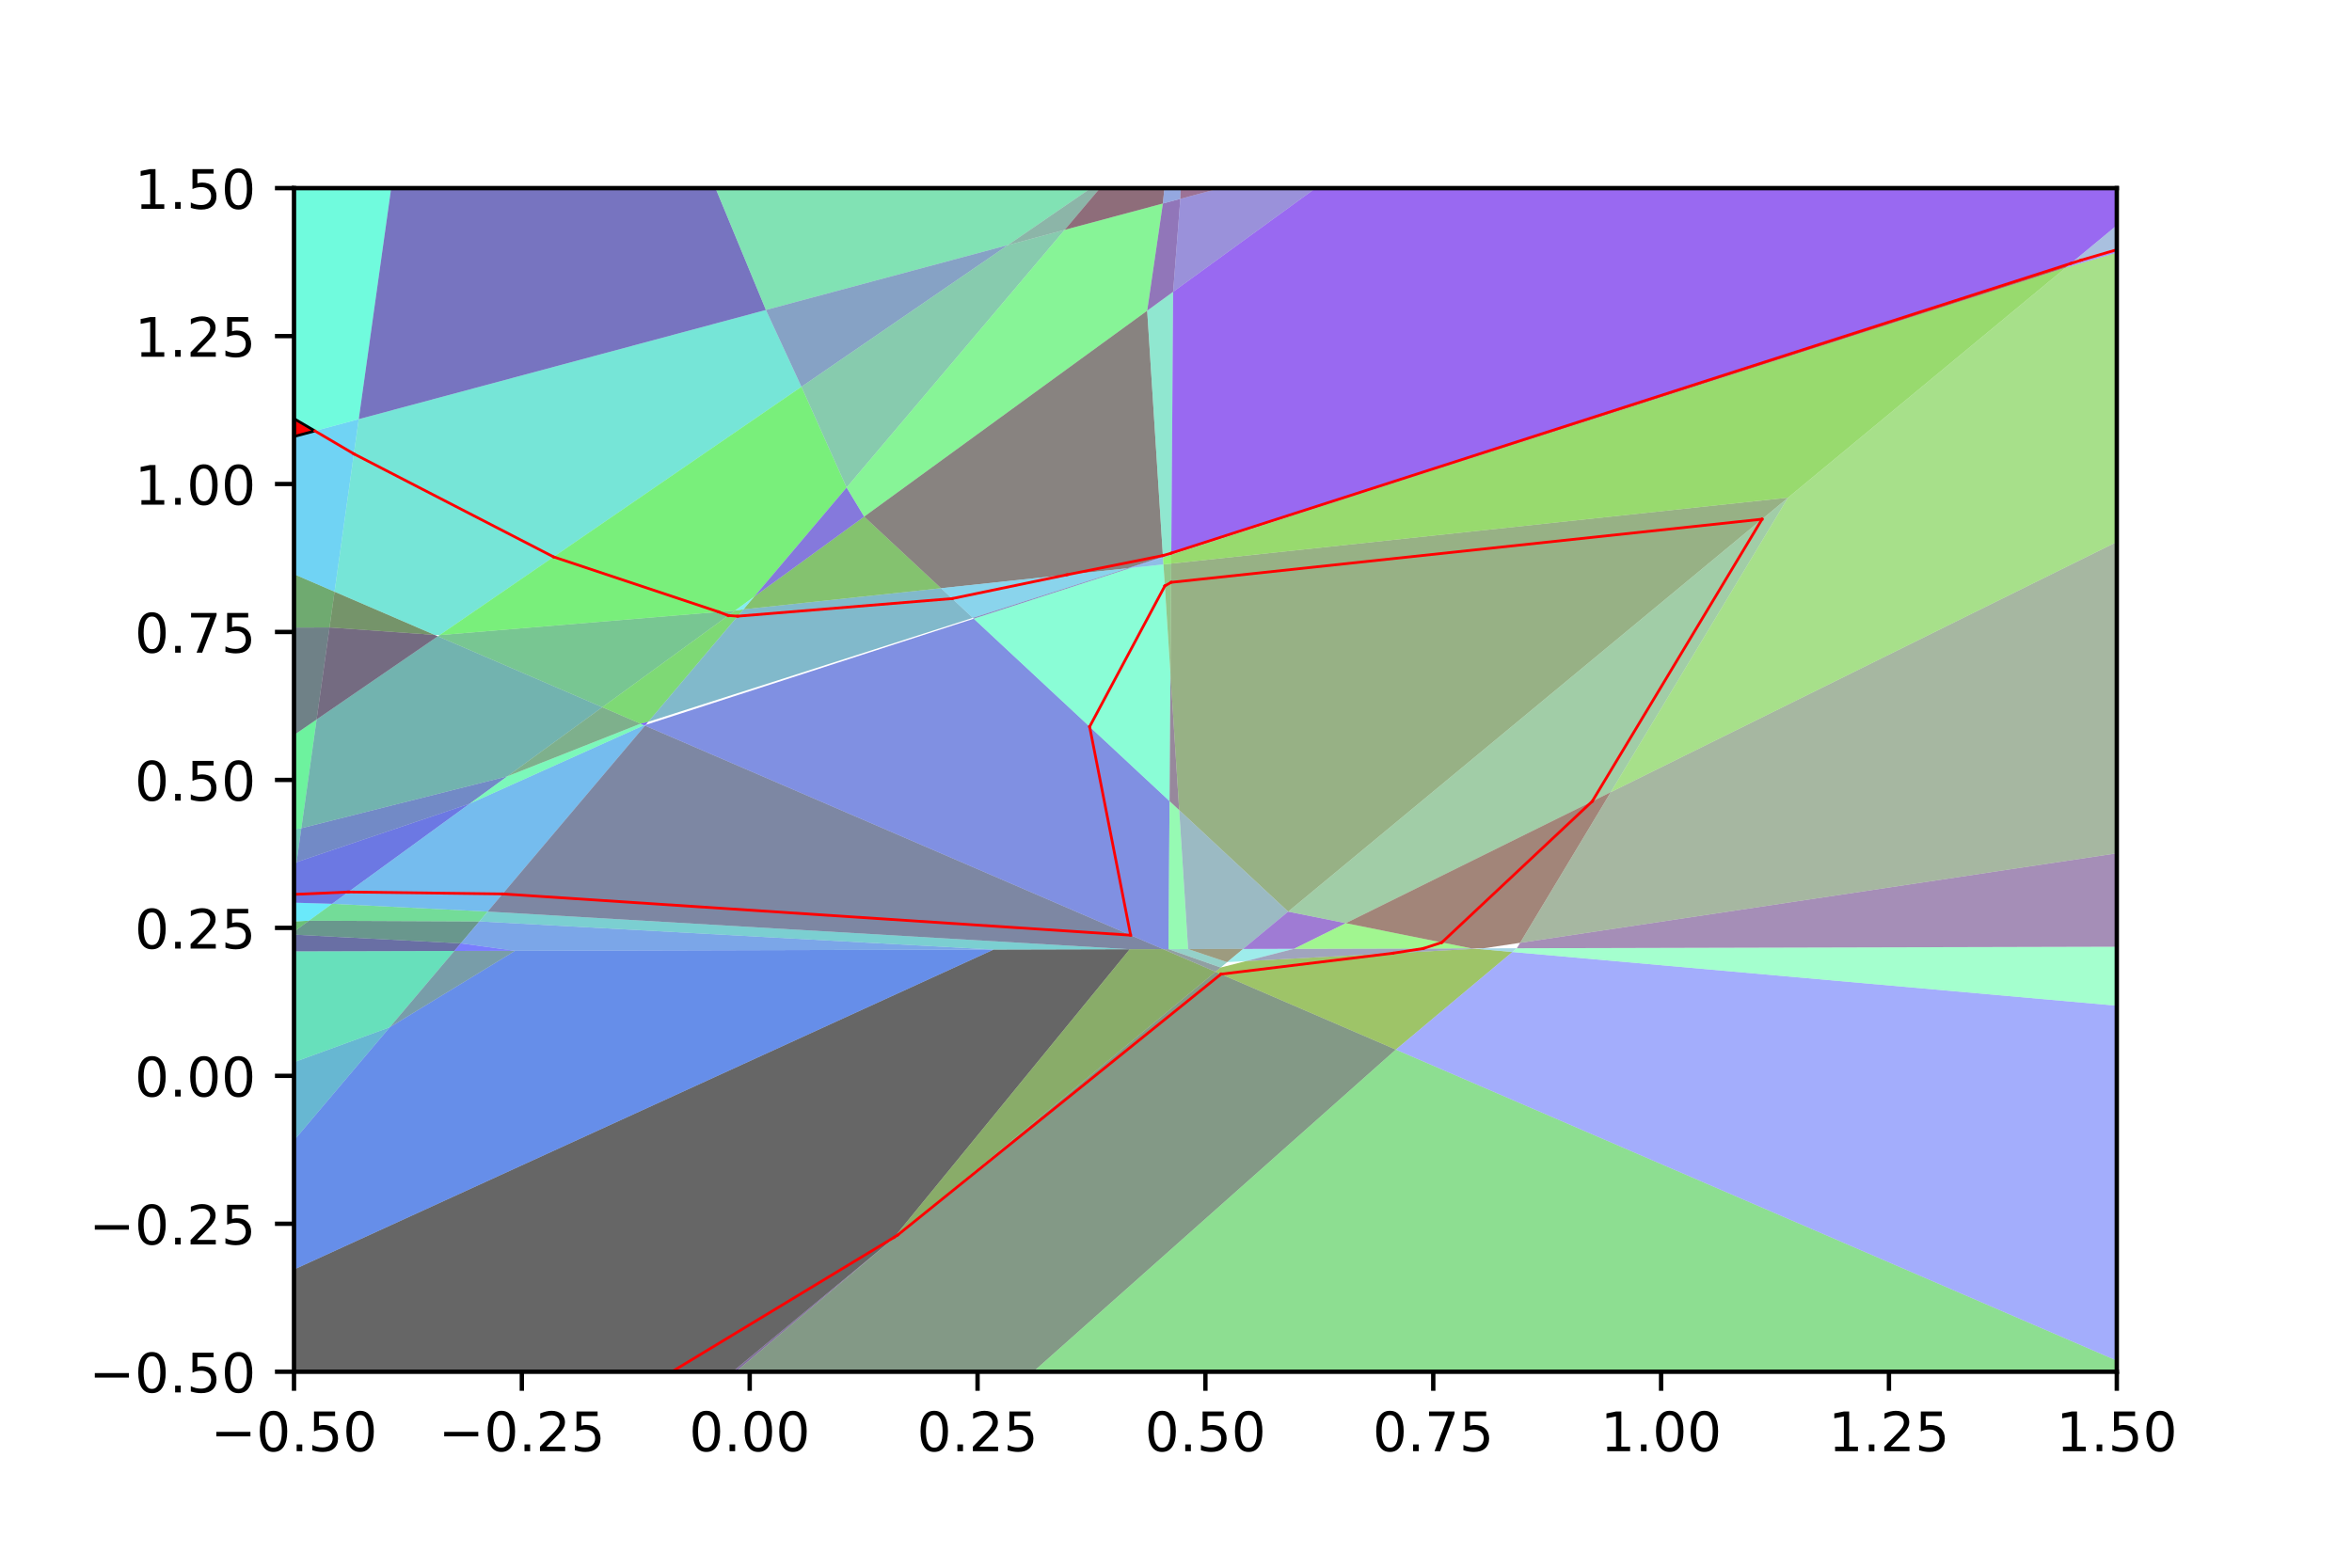 <?xml version="1.0" encoding="utf-8" standalone="no"?>
<!DOCTYPE svg PUBLIC "-//W3C//DTD SVG 1.1//EN"
  "http://www.w3.org/Graphics/SVG/1.1/DTD/svg11.dtd">
<!-- Created with matplotlib (http://matplotlib.org/) -->
<svg height="288pt" version="1.1" viewBox="0 0 432 288" width="432pt" xmlns="http://www.w3.org/2000/svg" xmlns:xlink="http://www.w3.org/1999/xlink">
 <defs>
  <style type="text/css">
*{stroke-linecap:butt;stroke-linejoin:round;}
  </style>
 </defs>
 <g id="figure_1">
  <g id="patch_1">
   <path d="M 0 288 
L 432 288 
L 432 0 
L 0 0 
z
" style="fill:#ffffff;"/>
  </g>
  <g id="axes_1">
   <g id="patch_2">
    <path d="M 54 252 
L 388.8 252 
L 388.8 34.56 
L 54 34.56 
z
" style="fill:#ffffff;"/>
   </g>
   <g id="patch_3">
    <path clip-path="url(#p9f43921b43)" d="M 29.088 339.364 
L 43.292 238.118 
L 182.501 174.448 
L 207.503 174.384 
L 163.948 227.656 
z
" style="opacity:0.6;stroke-dasharray:0,0;stroke-dashoffset:0;"/>
   </g>
   <g id="patch_4">
    <path clip-path="url(#p9f43921b43)" d="M 43.292 238.118 
L 45.977 218.978 
L 71.585 188.718 
L 94.613 174.672 
L 182.501 174.448 
z
" style="fill:#0143da;opacity:0.6;stroke-dasharray:0,0;stroke-dashoffset:0;"/>
   </g>
   <g id="patch_5">
    <path clip-path="url(#p9f43921b43)" d="M 45.977 218.978 
L 49.07 196.931 
L 71.585 188.718 
z
" style="fill:#0287b4;opacity:0.6;stroke-dasharray:0,0;stroke-dashoffset:0;"/>
   </g>
   <g id="patch_6">
    <path clip-path="url(#p9f43921b43)" d="M 49.07 196.931 
L 52.177 174.78 
L 83.447 174.7 
L 71.585 188.718 
z
" style="fill:#03cb8e;opacity:0.6;stroke-dasharray:0,0;stroke-dashoffset:0;"/>
   </g>
   <g id="patch_7">
    <path clip-path="url(#p9f43921b43)" d="M 52.177 174.78 
L 52.539 172.199 
L 53.269 171.668 
L 84.631 173.301 
L 83.447 174.7 
z
" style="fill:#050f68;opacity:0.6;stroke-dasharray:0,0;stroke-dashoffset:0;"/>
   </g>
   <g id="patch_8">
    <path clip-path="url(#p9f43921b43)" d="M 53.269 171.668 
L 56.741 169.14 
L 88.041 169.272 
L 84.631 173.301 
z
" style="fill:#065342;opacity:0.6;stroke-dasharray:0,0;stroke-dashoffset:0;"/>
   </g>
   <g id="patch_9">
    <path clip-path="url(#p9f43921b43)" d="M 53.269 171.668 
L 52.608 171.707 
L 52.939 169.348 
L 56.741 169.14 
z
" style="fill:#07971c;opacity:0.6;stroke-dasharray:0,0;stroke-dashoffset:0;"/>
   </g>
   <g id="patch_10">
    <path clip-path="url(#p9f43921b43)" d="M 52.939 169.348 
L 53.434 165.816 
L 61.004 166.037 
L 56.741 169.14 
z
" style="fill:#08daf6;opacity:0.6;stroke-dasharray:0,0;stroke-dashoffset:0;"/>
   </g>
   <g id="patch_11">
    <path clip-path="url(#p9f43921b43)" d="M 53.434 165.816 
L 54.478 158.379 
L 86.299 147.627 
L 61.004 166.037 
z
" style="fill:#0a1ed0;opacity:0.6;stroke-dasharray:0,0;stroke-dashoffset:0;"/>
   </g>
   <g id="patch_12">
    <path clip-path="url(#p9f43921b43)" d="M 10.97 165.59 
L 54.478 158.379 
L 53.434 165.816 
z
" style="fill:#0b62aa;opacity:0.6;stroke-dasharray:0,0;stroke-dashoffset:0;"/>
   </g>
   <g id="patch_13">
    <path clip-path="url(#p9f43921b43)" d="M 10.97 165.59 
L 9.487 165.582 
L 21.105 157.608 
L 55.352 152.149 
L 54.478 158.379 
z
" style="fill:#0ca684;opacity:0.6;stroke-dasharray:0,0;stroke-dashoffset:0;"/>
   </g>
   <g id="patch_14">
    <path clip-path="url(#p9f43921b43)" d="M 21.105 157.608 
L 58.153 132.177 
L 55.352 152.149 
z
" style="fill:#0dea5e;opacity:0.6;stroke-dasharray:0,0;stroke-dashoffset:0;"/>
   </g>
   <g id="patch_15">
    <path clip-path="url(#p9f43921b43)" d="M -237.035 158.265 
L -78.06 115.621 
L 60.526 115.268 
L 58.153 132.177 
L 21.105 157.608 
z
" style="fill:#0f2e38;opacity:0.6;stroke-dasharray:0,0;stroke-dashoffset:0;"/>
   </g>
   <g id="patch_16">
    <path clip-path="url(#p9f43921b43)" d="M -78.06 115.621 
L 17.858 89.891 
L 61.447 108.701 
L 60.526 115.268 
z
" style="fill:#107212;opacity:0.6;stroke-dasharray:0,0;stroke-dashoffset:0;"/>
   </g>
   <g id="patch_17">
    <path clip-path="url(#p9f43921b43)" d="M 17.858 89.891 
L 65.893 77.006 
L 61.447 108.701 
z
" style="fill:#11b5ec;opacity:0.6;stroke-dasharray:0,0;stroke-dashoffset:0;"/>
   </g>
   <g id="patch_18">
    <path clip-path="url(#p9f43921b43)" d="M 54 80.196 
L 54 34.56 
L 71.848 34.56 
L 65.893 77.006 
z
" style="fill:#12f9c6;opacity:0.6;stroke-dasharray:0,0;stroke-dashoffset:0;"/>
   </g>
   <g id="patch_19">
    <path clip-path="url(#p9f43921b43)" d="M 54.478 158.379 
L 55.352 152.149 
L 93.183 142.617 
L 86.299 147.627 
z
" style="fill:#143da0;opacity:0.6;stroke-dasharray:0,0;stroke-dashoffset:0;"/>
   </g>
   <g id="patch_20">
    <path clip-path="url(#p9f43921b43)" d="M 55.352 152.149 
L 58.153 132.177 
L 80.424 116.891 
L 110.624 129.923 
L 93.183 142.617 
z
" style="fill:#15817a;opacity:0.6;stroke-dasharray:0,0;stroke-dashoffset:0;"/>
   </g>
   <g id="patch_21">
    <path clip-path="url(#p9f43921b43)" d="M 56.741 169.14 
L 61.004 166.037 
L 89.569 167.466 
L 88.041 169.272 
z
" style="fill:#16c554;opacity:0.6;stroke-dasharray:0,0;stroke-dashoffset:0;"/>
   </g>
   <g id="patch_22">
    <path clip-path="url(#p9f43921b43)" d="M 58.153 132.177 
L 60.526 115.268 
L 79.836 116.637 
L 80.424 116.891 
z
" style="fill:#18092e;opacity:0.6;stroke-dasharray:0,0;stroke-dashoffset:0;"/>
   </g>
   <g id="patch_23">
    <path clip-path="url(#p9f43921b43)" d="M 60.526 115.268 
L 61.447 108.701 
L 79.836 116.637 
z
" style="fill:#194d08;opacity:0.6;stroke-dasharray:0,0;stroke-dashoffset:0;"/>
   </g>
   <g id="patch_24">
    <path clip-path="url(#p9f43921b43)" d="M 61.004 166.037 
L 86.299 147.627 
L 118.295 133.233 
L 118.474 133.31 
L 89.569 167.466 
z
" style="fill:#1a90e2;opacity:0.6;stroke-dasharray:0,0;stroke-dashoffset:0;"/>
   </g>
   <g id="patch_25">
    <path clip-path="url(#p9f43921b43)" d="M 80.741 116.673 
L 79.836 116.637 
L 61.447 108.701 
L 65.893 77.006 
L 140.681 56.945 
L 147.203 71.053 
z
" style="fill:#1bd4bc;opacity:0.6;stroke-dasharray:0,0;stroke-dashoffset:0;"/>
   </g>
   <g id="patch_26">
    <path clip-path="url(#p9f43921b43)" d="M 65.893 77.006 
L 86.93 -72.951 
L 140.681 56.945 
z
" style="fill:#1d1896;opacity:0.6;stroke-dasharray:0,0;stroke-dashoffset:0;"/>
   </g>
   <g id="patch_27">
    <path clip-path="url(#p9f43921b43)" d="M 71.585 188.718 
L 83.447 174.7 
L 94.613 174.672 
z
" style="fill:#1e5c70;opacity:0.6;stroke-dasharray:0,0;stroke-dashoffset:0;"/>
   </g>
   <g id="patch_28">
    <path clip-path="url(#p9f43921b43)" d="M 80.424 116.891 
L 80.741 116.673 
L 135.027 112.161 
L 110.624 129.923 
z
" style="fill:#1fa04a;opacity:0.6;stroke-dasharray:0,0;stroke-dashoffset:0;"/>
   </g>
   <g id="patch_29">
    <path clip-path="url(#p9f43921b43)" d="M 80.741 116.673 
L 147.203 71.053 
L 155.497 89.56 
L 138.528 109.613 
L 135.027 112.161 
z
" style="fill:#20e424;opacity:0.6;stroke-dasharray:0,0;stroke-dashoffset:0;"/>
   </g>
   <g id="patch_30">
    <path clip-path="url(#p9f43921b43)" d="M 83.447 174.7 
L 84.631 173.301 
L 94.613 174.672 
z
" style="fill:#2227fe;opacity:0.6;stroke-dasharray:0,0;stroke-dashoffset:0;"/>
   </g>
   <g id="patch_31">
    <path clip-path="url(#p9f43921b43)" d="M 94.613 174.672 
L 84.631 173.301 
L 88.041 169.272 
L 182.501 174.448 
z
" style="fill:#236bd8;opacity:0.6;stroke-dasharray:0,0;stroke-dashoffset:0;"/>
   </g>
   <g id="patch_32">
    <path clip-path="url(#p9f43921b43)" d="M 88.041 169.272 
L 89.569 167.466 
L 207.503 174.384 
L 182.501 174.448 
z
" style="fill:#24afb2;opacity:0.6;stroke-dasharray:0,0;stroke-dashoffset:0;"/>
   </g>
   <g id="patch_33">
    <path clip-path="url(#p9f43921b43)" d="M 86.299 147.627 
L 93.183 142.617 
L 117.633 132.947 
L 118.295 133.233 
z
" style="fill:#25f38c;opacity:0.6;stroke-dasharray:0,0;stroke-dashoffset:0;"/>
   </g>
   <g id="patch_34">
    <path clip-path="url(#p9f43921b43)" d="M 89.569 167.466 
L 118.474 133.31 
L 213.619 174.369 
L 207.503 174.384 
z
" style="fill:#273766;opacity:0.6;stroke-dasharray:0,0;stroke-dashoffset:0;"/>
   </g>
   <g id="patch_35">
    <path clip-path="url(#p9f43921b43)" d="M 93.183 142.617 
L 110.624 129.923 
L 117.633 132.947 
z
" style="fill:#287b40;opacity:0.6;stroke-dasharray:0,0;stroke-dashoffset:0;"/>
   </g>
   <g id="patch_36">
    <path clip-path="url(#p9f43921b43)" d="M 110.624 129.923 
L 135.027 112.161 
L 136.558 111.94 
L 119.068 132.608 
L 117.633 132.947 
z
" style="fill:#29bf1a;opacity:0.6;stroke-dasharray:0,0;stroke-dashoffset:0;"/>
   </g>
   <g id="patch_37">
    <path clip-path="url(#p9f43921b43)" d="M 118.295 133.233 
L 117.633 132.947 
L 119.068 132.608 
L 118.592 133.17 
z
" style="fill:#2b02f4;opacity:0.6;stroke-dasharray:0,0;stroke-dashoffset:0;"/>
   </g>
   <g id="patch_38">
    <path clip-path="url(#p9f43921b43)" d="M 118.474 133.31 
L 118.592 133.17 
L 178.854 113.663 
L 214.817 147.175 
L 214.626 174.366 
L 213.619 174.369 
z
" style="fill:#2c46ce;opacity:0.6;stroke-dasharray:0,0;stroke-dashoffset:0;"/>
   </g>
   <g id="patch_39">
    <path clip-path="url(#p9f43921b43)" d="M 119.068 132.608 
L 136.558 111.94 
L 172.842 108.061 
L 178.682 113.503 
z
" style="fill:#2d8aa8;opacity:0.6;stroke-dasharray:0,0;stroke-dashoffset:0;"/>
   </g>
   <g id="patch_40">
    <path clip-path="url(#p9f43921b43)" d="M 140.681 56.945 
L 86.93 -72.951 
L 487.608 -2929.136 
L 220.122 -7.738 
L 215.458 18.706 
L 204.362 31.819 
L 185.125 45.023 
z
" style="fill:#2ece82;opacity:0.6;stroke-dasharray:0,0;stroke-dashoffset:0;"/>
   </g>
   <g id="patch_41">
    <path clip-path="url(#p9f43921b43)" d="M 28.722 341.974 
L 29.088 339.364 
L 163.948 227.656 
z
" style="fill:#30125c;opacity:0.6;stroke-dasharray:0,0;stroke-dashoffset:0;"/>
   </g>
   <g id="patch_42">
    <path clip-path="url(#p9f43921b43)" d="M 20.199 402.732 
L 28.722 341.974 
L 163.948 227.656 
L 223.258 178.528 
L 256.378 192.821 
z
" style="fill:#315636;opacity:0.6;stroke-dasharray:0,0;stroke-dashoffset:0;"/>
   </g>
   <g id="patch_43">
    <path clip-path="url(#p9f43921b43)" d="M 136.558 111.94 
L 138.528 109.613 
L 158.729 94.91 
L 172.842 108.061 
z
" style="fill:#329a10;opacity:0.6;stroke-dasharray:0,0;stroke-dashoffset:0;"/>
   </g>
   <g id="patch_44">
    <path clip-path="url(#p9f43921b43)" d="M 135.027 112.161 
L 138.528 109.613 
L 136.558 111.94 
z
" style="fill:#33ddea;opacity:0.6;stroke-dasharray:0,0;stroke-dashoffset:0;"/>
   </g>
   <g id="patch_45">
    <path clip-path="url(#p9f43921b43)" d="M 138.528 109.613 
L 155.497 89.56 
L 158.729 94.91 
z
" style="fill:#3521c4;opacity:0.6;stroke-dasharray:0,0;stroke-dashoffset:0;"/>
   </g>
   <g id="patch_46">
    <path clip-path="url(#p9f43921b43)" d="M 147.203 71.053 
L 140.681 56.945 
L 185.125 45.023 
z
" style="fill:#36659e;opacity:0.6;stroke-dasharray:0,0;stroke-dashoffset:0;"/>
   </g>
   <g id="patch_47">
    <path clip-path="url(#p9f43921b43)" d="M 155.497 89.56 
L 147.203 71.053 
L 185.125 45.023 
L 195.556 42.225 
z
" style="fill:#37a978;opacity:0.6;stroke-dasharray:0,0;stroke-dashoffset:0;"/>
   </g>
   <g id="patch_48">
    <path clip-path="url(#p9f43921b43)" d="M 158.729 94.91 
L 155.497 89.56 
L 195.556 42.225 
L 213.587 37.388 
L 210.709 57.077 
z
" style="fill:#38ed52;opacity:0.6;stroke-dasharray:0,0;stroke-dashoffset:0;"/>
   </g>
   <g id="patch_49">
    <path clip-path="url(#p9f43921b43)" d="M 172.842 108.061 
L 158.729 94.91 
L 210.709 57.077 
L 213.607 102.31 
L 207.087 104.399 
z
" style="fill:#3a312c;opacity:0.6;stroke-dasharray:0,0;stroke-dashoffset:0;"/>
   </g>
   <g id="patch_50">
    <path clip-path="url(#p9f43921b43)" d="M 163.948 227.656 
L 207.503 174.384 
L 213.619 174.369 
L 223.258 178.528 
z
" style="fill:#3b7506;opacity:0.6;stroke-dasharray:0,0;stroke-dashoffset:0;"/>
   </g>
   <g id="patch_51">
    <path clip-path="url(#p9f43921b43)" d="M 178.682 113.503 
L 172.842 108.061 
L 207.087 104.399 
z
" style="fill:#3cb8e0;opacity:0.6;stroke-dasharray:0,0;stroke-dashoffset:0;"/>
   </g>
   <g id="patch_52">
    <path clip-path="url(#p9f43921b43)" d="M 178.854 113.663 
L 207.66 104.338 
L 213.696 103.693 
L 214.981 123.756 
L 214.817 147.175 
z
" style="fill:#3dfcba;opacity:0.6;stroke-dasharray:0,0;stroke-dashoffset:0;"/>
   </g>
   <g id="patch_53">
    <path clip-path="url(#p9f43921b43)" d="M 178.854 113.663 
L 178.682 113.503 
L 207.087 104.399 
L 207.66 104.338 
z
" style="fill:#3f4094;opacity:0.6;stroke-dasharray:0,0;stroke-dashoffset:0;"/>
   </g>
   <g id="patch_54">
    <path clip-path="url(#p9f43921b43)" d="M 185.125 45.023 
L 204.362 31.819 
L 195.556 42.225 
z
" style="fill:#40846e;opacity:0.6;stroke-dasharray:0,0;stroke-dashoffset:0;"/>
   </g>
   <g id="patch_55">
    <path clip-path="url(#p9f43921b43)" d="M -5.788 587.974 
L 20.199 402.732 
L 256.378 192.821 
L 429.054 267.336 
z
" style="fill:#41c848;opacity:0.6;stroke-dasharray:0,0;stroke-dashoffset:0;"/>
   </g>
   <g id="patch_56">
    <path clip-path="url(#p9f43921b43)" d="M 195.556 42.225 
L 204.362 31.819 
L 214.862 24.611 
L 213.587 37.388 
z
" style="fill:#430c22;opacity:0.6;stroke-dasharray:0,0;stroke-dashoffset:0;"/>
   </g>
   <g id="patch_57">
    <path clip-path="url(#p9f43921b43)" d="M 207.087 104.399 
L 213.607 102.31 
L 213.614 102.411 
L 207.66 104.338 
z
" style="fill:#444ffc;opacity:0.6;stroke-dasharray:0,0;stroke-dashoffset:0;"/>
   </g>
   <g id="patch_58">
    <path clip-path="url(#p9f43921b43)" d="M 207.66 104.338 
L 213.614 102.411 
L 213.696 103.693 
z
" style="fill:#4593d6;opacity:0.6;stroke-dasharray:0,0;stroke-dashoffset:0;"/>
   </g>
   <g id="patch_59">
    <path clip-path="url(#p9f43921b43)" d="M 210.709 57.077 
L 215.474 53.608 
L 215.136 101.82 
L 213.607 102.31 
z
" style="fill:#46d7b0;opacity:0.6;stroke-dasharray:0,0;stroke-dashoffset:0;"/>
   </g>
   <g id="patch_60">
    <path clip-path="url(#p9f43921b43)" d="M 210.709 57.077 
L 213.587 37.388 
L 216.796 36.527 
L 215.474 53.608 
z
" style="fill:#481b8a;opacity:0.6;stroke-dasharray:0,0;stroke-dashoffset:0;"/>
   </g>
   <g id="patch_61">
    <path clip-path="url(#p9f43921b43)" d="M 213.619 174.369 
L 214.626 174.366 
L 224.208 177.742 
L 223.258 178.528 
z
" style="fill:#495f64;opacity:0.6;stroke-dasharray:0,0;stroke-dashoffset:0;"/>
   </g>
   <g id="patch_62">
    <path clip-path="url(#p9f43921b43)" d="M 213.696 103.693 
L 215.123 103.54 
L 214.981 123.756 
z
" style="fill:#4aa33e;opacity:0.6;stroke-dasharray:0,0;stroke-dashoffset:0;"/>
   </g>
   <g id="patch_63">
    <path clip-path="url(#p9f43921b43)" d="M 213.696 103.693 
L 213.614 102.411 
L 215.135 101.919 
L 215.123 103.54 
z
" style="fill:#4be718;opacity:0.6;stroke-dasharray:0,0;stroke-dashoffset:0;"/>
   </g>
   <g id="patch_64">
    <path clip-path="url(#p9f43921b43)" d="M 213.614 102.411 
L 213.607 102.31 
L 215.136 101.82 
L 215.135 101.919 
z
" style="fill:#4d2af2;opacity:0.6;stroke-dasharray:0,0;stroke-dashoffset:0;"/>
   </g>
   <g id="patch_65">
    <path clip-path="url(#p9f43921b43)" d="M 213.587 37.388 
L 214.862 24.611 
L 217.433 22.846 
L 216.796 36.527 
z
" style="fill:#4e6ecc;opacity:0.6;stroke-dasharray:0,0;stroke-dashoffset:0;"/>
   </g>
   <g id="patch_66">
    <path clip-path="url(#p9f43921b43)" d="M 214.626 174.366 
L 218.224 174.357 
L 225.399 176.755 
L 224.208 177.742 
z
" style="fill:#4fb2a6;opacity:0.6;stroke-dasharray:0,0;stroke-dashoffset:0;"/>
   </g>
   <g id="patch_67">
    <path clip-path="url(#p9f43921b43)" d="M 214.626 174.366 
L 214.817 147.175 
L 216.588 148.825 
L 218.224 174.357 
z
" style="fill:#50f680;opacity:0.6;stroke-dasharray:0,0;stroke-dashoffset:0;"/>
   </g>
   <g id="patch_68">
    <path clip-path="url(#p9f43921b43)" d="M 214.817 147.175 
L 214.981 123.756 
L 216.588 148.825 
z
" style="fill:#523a5a;opacity:0.6;stroke-dasharray:0,0;stroke-dashoffset:0;"/>
   </g>
   <g id="patch_69">
    <path clip-path="url(#p9f43921b43)" d="M 236.602 167.475 
L 216.588 148.825 
L 214.981 123.756 
L 215.123 103.54 
L 328.412 91.427 
z
" style="fill:#537e34;opacity:0.6;stroke-dasharray:0,0;stroke-dashoffset:0;"/>
   </g>
   <g id="patch_70">
    <path clip-path="url(#p9f43921b43)" d="M 215.123 103.54 
L 215.135 101.919 
L 245.647 92.042 
L 379.432 49.166 
L 328.412 91.427 
z
" style="fill:#54c20e;opacity:0.6;stroke-dasharray:0,0;stroke-dashoffset:0;"/>
   </g>
   <g id="patch_71">
    <path clip-path="url(#p9f43921b43)" d="M 245.647 92.042 
L 215.136 101.82 
L 215.474 53.608 
L 251.869 27.119 
L 479.891 -34.047 
L 380.287 48.458 
z
" style="fill:#5605e8;opacity:0.6;stroke-dasharray:0,0;stroke-dashoffset:0;"/>
   </g>
   <g id="patch_72">
    <path clip-path="url(#p9f43921b43)" d="M 215.474 53.608 
L 216.796 36.527 
L 251.869 27.119 
z
" style="fill:#5749c2;opacity:0.6;stroke-dasharray:0,0;stroke-dashoffset:0;"/>
   </g>
   <g id="patch_73">
    <path clip-path="url(#p9f43921b43)" d="M 218.224 174.357 
L 216.588 148.825 
L 236.602 167.475 
L 228.325 174.331 
z
" style="fill:#588d9c;opacity:0.6;stroke-dasharray:0,0;stroke-dashoffset:0;"/>
   </g>
   <g id="patch_74">
    <path clip-path="url(#p9f43921b43)" d="M 215.135 101.919 
L 215.136 101.82 
L 245.65 92.041 
z
" style="fill:#59d176;opacity:0.6;stroke-dasharray:0,0;stroke-dashoffset:0;"/>
   </g>
   <g id="patch_75">
    <path clip-path="url(#p9f43921b43)" d="M 216.796 36.527 
L 217.433 22.846 
L 925.526 -463.193 
L 251.869 27.119 
z
" style="fill:#5b1550;opacity:0.6;stroke-dasharray:0,0;stroke-dashoffset:0;"/>
   </g>
   <g id="patch_76">
    <path clip-path="url(#p9f43921b43)" d="M 218.224 174.357 
L 228.325 174.331 
L 225.399 176.755 
z
" style="fill:#5c592a;opacity:0.6;stroke-dasharray:0,0;stroke-dashoffset:0;"/>
   </g>
   <g id="patch_77">
    <path clip-path="url(#p9f43921b43)" d="M 223.258 178.528 
L 224.208 177.742 
L 228.795 176.572 
L 271.039 174.295 
L 277.779 174.893 
L 256.378 192.821 
z
" style="fill:#5d9d04;opacity:0.6;stroke-dasharray:0,0;stroke-dashoffset:0;"/>
   </g>
   <g id="patch_78">
    <path clip-path="url(#p9f43921b43)" d="M 228.795 176.572 
L 225.399 176.755 
L 228.325 174.331 
L 237.671 174.307 
z
" style="fill:#5ee0de;opacity:0.6;stroke-dasharray:0,0;stroke-dashoffset:0;"/>
   </g>
   <g id="patch_79">
    <path clip-path="url(#p9f43921b43)" d="M 237.671 174.307 
L 228.325 174.331 
L 236.602 167.475 
L 247.19 169.599 
z
" style="fill:#6024b8;opacity:0.6;stroke-dasharray:0,0;stroke-dashoffset:0;"/>
   </g>
   <g id="patch_80">
    <path clip-path="url(#p9f43921b43)" d="M 228.795 176.572 
L 237.671 174.307 
L 270.25 174.225 
L 271.039 174.295 
z
" style="fill:#616892;opacity:0.6;stroke-dasharray:0,0;stroke-dashoffset:0;"/>
   </g>
   <g id="patch_81">
    <path clip-path="url(#p9f43921b43)" d="M 247.19 169.599 
L 236.602 167.475 
L 328.412 91.427 
L 295.858 145.528 
z
" style="fill:#62ac6c;opacity:0.6;stroke-dasharray:0,0;stroke-dashoffset:0;"/>
   </g>
   <g id="patch_82">
    <path clip-path="url(#p9f43921b43)" d="M 237.671 174.307 
L 247.19 169.599 
L 270.25 174.225 
z
" style="fill:#63f046;opacity:0.6;stroke-dasharray:0,0;stroke-dashoffset:0;"/>
   </g>
   <g id="patch_83">
    <path clip-path="url(#p9f43921b43)" d="M 270.25 174.225 
L 247.19 169.599 
L 295.858 145.528 
L 279.204 173.204 
L 272.443 174.219 
z
" style="fill:#653420;opacity:0.6;stroke-dasharray:0,0;stroke-dashoffset:0;"/>
   </g>
   <g id="patch_84">
    <path clip-path="url(#p9f43921b43)" d="M 256.378 192.821 
L 277.779 174.893 
L 524.68 196.825 
L 429.054 267.336 
z
" style="fill:#6677fa;opacity:0.6;stroke-dasharray:0,0;stroke-dashoffset:0;"/>
   </g>
   <g id="patch_85">
    <path clip-path="url(#p9f43921b43)" d="M 271.039 174.295 
L 272.443 174.219 
L 278.603 174.203 
L 277.779 174.893 
z
" style="fill:#67bbd4;opacity:0.6;stroke-dasharray:0,0;stroke-dashoffset:0;"/>
   </g>
   <g id="patch_86">
    <path clip-path="url(#p9f43921b43)" d="M 277.779 174.893 
L 278.603 174.203 
L 556.318 173.496 
L 524.68 196.825 
z
" style="fill:#68ffae;opacity:0.6;stroke-dasharray:0,0;stroke-dashoffset:0;"/>
   </g>
   <g id="patch_87">
    <path clip-path="url(#p9f43921b43)" d="M 278.603 174.203 
L 279.204 173.204 
L 627.608 120.929 
L 556.318 173.496 
z
" style="fill:#6a4388;opacity:0.6;stroke-dasharray:0,0;stroke-dashoffset:0;"/>
   </g>
   <g id="patch_88">
    <path clip-path="url(#p9f43921b43)" d="M 279.204 173.204 
L 295.858 145.528 
L 652.389 -30.813 
L 952.751 -118.821 
L 627.608 120.929 
z
" style="fill:#6b8762;opacity:0.6;stroke-dasharray:0,0;stroke-dashoffset:0;"/>
   </g>
   <g id="patch_89">
    <path clip-path="url(#p9f43921b43)" d="M 295.858 145.528 
L 328.412 91.427 
L 379.432 49.166 
L 652.389 -30.813 
z
" style="fill:#6ccb3c;opacity:0.6;stroke-dasharray:0,0;stroke-dashoffset:0;"/>
   </g>
   <g id="patch_90">
    <path clip-path="url(#p9f43921b43)" d="M 245.647 92.042 
L 380.287 48.458 
L 379.432 49.166 
z
" style="fill:#6e0f16;opacity:0.6;stroke-dasharray:0,0;stroke-dashoffset:0;"/>
   </g>
   <g id="patch_91">
    <path clip-path="url(#p9f43921b43)" d="M 379.432 49.166 
L 380.287 48.458 
L 738.251 -73.28 
L 652.389 -30.813 
z
" style="fill:#6f52f0;opacity:0.6;stroke-dasharray:0,0;stroke-dashoffset:0;"/>
   </g>
   <g id="patch_92">
    <path clip-path="url(#p9f43921b43)" d="M 380.287 48.458 
L 479.891 -34.047 
L 871.097 -138.986 
L 738.251 -73.28 
z
" style="fill:#7096ca;opacity:0.6;stroke-dasharray:0,0;stroke-dashoffset:0;"/>
   </g>
   <g id="patch_93">
    <path clip-path="url(#p9f43921b43)" d="M 54 80.196 
L 54 76.912 
L 57.84 79.166 
z
" style="fill:#ff0000;stroke:#000000;stroke-linejoin:miter;stroke-width:0.5;"/>
   </g>
   <g id="matplotlib.axis_1">
    <g id="xtick_1">
     <g id="line2d_1">
      <defs>
       <path d="M 0 0 
L 0 3.5 
" id="mba9f81400e" style="stroke:#000000;stroke-width:0.8;"/>
      </defs>
      <g>
       <use style="stroke:#000000;stroke-width:0.8;" x="54" xlink:href="#mba9f81400e" y="252"/>
      </g>
     </g>
     <g id="text_1">
      <!-- −0.50 -->
      <defs>
       <path d="M 10.594 35.5 
L 73.188 35.5 
L 73.188 27.203 
L 10.594 27.203 
z
" id="DejaVuSans-2212"/>
       <path d="M 31.781 66.406 
Q 24.172 66.406 20.328 58.906 
Q 16.5 51.422 16.5 36.375 
Q 16.5 21.391 20.328 13.891 
Q 24.172 6.391 31.781 6.391 
Q 39.453 6.391 43.281 13.891 
Q 47.125 21.391 47.125 36.375 
Q 47.125 51.422 43.281 58.906 
Q 39.453 66.406 31.781 66.406 
z
M 31.781 74.219 
Q 44.047 74.219 50.516 64.516 
Q 56.984 54.828 56.984 36.375 
Q 56.984 17.969 50.516 8.266 
Q 44.047 -1.422 31.781 -1.422 
Q 19.531 -1.422 13.062 8.266 
Q 6.594 17.969 6.594 36.375 
Q 6.594 54.828 13.062 64.516 
Q 19.531 74.219 31.781 74.219 
z
" id="DejaVuSans-30"/>
       <path d="M 10.688 12.406 
L 21 12.406 
L 21 0 
L 10.688 0 
z
" id="DejaVuSans-2e"/>
       <path d="M 10.797 72.906 
L 49.516 72.906 
L 49.516 64.594 
L 19.828 64.594 
L 19.828 46.734 
Q 21.969 47.469 24.109 47.828 
Q 26.266 48.188 28.422 48.188 
Q 40.625 48.188 47.75 41.5 
Q 54.891 34.812 54.891 23.391 
Q 54.891 11.625 47.562 5.094 
Q 40.234 -1.422 26.906 -1.422 
Q 22.312 -1.422 17.547 -0.641 
Q 12.797 0.141 7.719 1.703 
L 7.719 11.625 
Q 12.109 9.234 16.797 8.062 
Q 21.484 6.891 26.703 6.891 
Q 35.156 6.891 40.078 11.328 
Q 45.016 15.766 45.016 23.391 
Q 45.016 31 40.078 35.438 
Q 35.156 39.891 26.703 39.891 
Q 22.75 39.891 18.812 39.016 
Q 14.891 38.141 10.797 36.281 
z
" id="DejaVuSans-35"/>
      </defs>
      <g transform="translate(38.677 266.598)scale(0.1 -0.1)">
       <use xlink:href="#DejaVuSans-2212"/>
       <use x="83.789" xlink:href="#DejaVuSans-30"/>
       <use x="147.412" xlink:href="#DejaVuSans-2e"/>
       <use x="179.199" xlink:href="#DejaVuSans-35"/>
       <use x="242.822" xlink:href="#DejaVuSans-30"/>
      </g>
     </g>
    </g>
    <g id="xtick_2">
     <g id="line2d_2">
      <g>
       <use style="stroke:#000000;stroke-width:0.8;" x="95.85" xlink:href="#mba9f81400e" y="252"/>
      </g>
     </g>
     <g id="text_2">
      <!-- −0.25 -->
      <defs>
       <path d="M 19.188 8.297 
L 53.609 8.297 
L 53.609 0 
L 7.328 0 
L 7.328 8.297 
Q 12.938 14.109 22.625 23.891 
Q 32.328 33.688 34.812 36.531 
Q 39.547 41.844 41.422 45.531 
Q 43.312 49.219 43.312 52.781 
Q 43.312 58.594 39.234 62.25 
Q 35.156 65.922 28.609 65.922 
Q 23.969 65.922 18.812 64.312 
Q 13.672 62.703 7.812 59.422 
L 7.812 69.391 
Q 13.766 71.781 18.938 73 
Q 24.125 74.219 28.422 74.219 
Q 39.75 74.219 46.484 68.547 
Q 53.219 62.891 53.219 53.422 
Q 53.219 48.922 51.531 44.891 
Q 49.859 40.875 45.406 35.406 
Q 44.188 33.984 37.641 27.219 
Q 31.109 20.453 19.188 8.297 
z
" id="DejaVuSans-32"/>
      </defs>
      <g transform="translate(80.527 266.598)scale(0.1 -0.1)">
       <use xlink:href="#DejaVuSans-2212"/>
       <use x="83.789" xlink:href="#DejaVuSans-30"/>
       <use x="147.412" xlink:href="#DejaVuSans-2e"/>
       <use x="179.199" xlink:href="#DejaVuSans-32"/>
       <use x="242.822" xlink:href="#DejaVuSans-35"/>
      </g>
     </g>
    </g>
    <g id="xtick_3">
     <g id="line2d_3">
      <g>
       <use style="stroke:#000000;stroke-width:0.8;" x="137.7" xlink:href="#mba9f81400e" y="252"/>
      </g>
     </g>
     <g id="text_3">
      <!-- 0.00 -->
      <g transform="translate(126.567 266.598)scale(0.1 -0.1)">
       <use xlink:href="#DejaVuSans-30"/>
       <use x="63.623" xlink:href="#DejaVuSans-2e"/>
       <use x="95.41" xlink:href="#DejaVuSans-30"/>
       <use x="159.033" xlink:href="#DejaVuSans-30"/>
      </g>
     </g>
    </g>
    <g id="xtick_4">
     <g id="line2d_4">
      <g>
       <use style="stroke:#000000;stroke-width:0.8;" x="179.55" xlink:href="#mba9f81400e" y="252"/>
      </g>
     </g>
     <g id="text_4">
      <!-- 0.25 -->
      <g transform="translate(168.417 266.598)scale(0.1 -0.1)">
       <use xlink:href="#DejaVuSans-30"/>
       <use x="63.623" xlink:href="#DejaVuSans-2e"/>
       <use x="95.41" xlink:href="#DejaVuSans-32"/>
       <use x="159.033" xlink:href="#DejaVuSans-35"/>
      </g>
     </g>
    </g>
    <g id="xtick_5">
     <g id="line2d_5">
      <g>
       <use style="stroke:#000000;stroke-width:0.8;" x="221.4" xlink:href="#mba9f81400e" y="252"/>
      </g>
     </g>
     <g id="text_5">
      <!-- 0.50 -->
      <g transform="translate(210.267 266.598)scale(0.1 -0.1)">
       <use xlink:href="#DejaVuSans-30"/>
       <use x="63.623" xlink:href="#DejaVuSans-2e"/>
       <use x="95.41" xlink:href="#DejaVuSans-35"/>
       <use x="159.033" xlink:href="#DejaVuSans-30"/>
      </g>
     </g>
    </g>
    <g id="xtick_6">
     <g id="line2d_6">
      <g>
       <use style="stroke:#000000;stroke-width:0.8;" x="263.25" xlink:href="#mba9f81400e" y="252"/>
      </g>
     </g>
     <g id="text_6">
      <!-- 0.75 -->
      <defs>
       <path d="M 8.203 72.906 
L 55.078 72.906 
L 55.078 68.703 
L 28.609 0 
L 18.312 0 
L 43.219 64.594 
L 8.203 64.594 
z
" id="DejaVuSans-37"/>
      </defs>
      <g transform="translate(252.117 266.598)scale(0.1 -0.1)">
       <use xlink:href="#DejaVuSans-30"/>
       <use x="63.623" xlink:href="#DejaVuSans-2e"/>
       <use x="95.41" xlink:href="#DejaVuSans-37"/>
       <use x="159.033" xlink:href="#DejaVuSans-35"/>
      </g>
     </g>
    </g>
    <g id="xtick_7">
     <g id="line2d_7">
      <g>
       <use style="stroke:#000000;stroke-width:0.8;" x="305.1" xlink:href="#mba9f81400e" y="252"/>
      </g>
     </g>
     <g id="text_7">
      <!-- 1.00 -->
      <defs>
       <path d="M 12.406 8.297 
L 28.516 8.297 
L 28.516 63.922 
L 10.984 60.406 
L 10.984 69.391 
L 28.422 72.906 
L 38.281 72.906 
L 38.281 8.297 
L 54.391 8.297 
L 54.391 0 
L 12.406 0 
z
" id="DejaVuSans-31"/>
      </defs>
      <g transform="translate(293.967 266.598)scale(0.1 -0.1)">
       <use xlink:href="#DejaVuSans-31"/>
       <use x="63.623" xlink:href="#DejaVuSans-2e"/>
       <use x="95.41" xlink:href="#DejaVuSans-30"/>
       <use x="159.033" xlink:href="#DejaVuSans-30"/>
      </g>
     </g>
    </g>
    <g id="xtick_8">
     <g id="line2d_8">
      <g>
       <use style="stroke:#000000;stroke-width:0.8;" x="346.95" xlink:href="#mba9f81400e" y="252"/>
      </g>
     </g>
     <g id="text_8">
      <!-- 1.25 -->
      <g transform="translate(335.817 266.598)scale(0.1 -0.1)">
       <use xlink:href="#DejaVuSans-31"/>
       <use x="63.623" xlink:href="#DejaVuSans-2e"/>
       <use x="95.41" xlink:href="#DejaVuSans-32"/>
       <use x="159.033" xlink:href="#DejaVuSans-35"/>
      </g>
     </g>
    </g>
    <g id="xtick_9">
     <g id="line2d_9">
      <g>
       <use style="stroke:#000000;stroke-width:0.8;" x="388.8" xlink:href="#mba9f81400e" y="252"/>
      </g>
     </g>
     <g id="text_9">
      <!-- 1.50 -->
      <g transform="translate(377.667 266.598)scale(0.1 -0.1)">
       <use xlink:href="#DejaVuSans-31"/>
       <use x="63.623" xlink:href="#DejaVuSans-2e"/>
       <use x="95.41" xlink:href="#DejaVuSans-35"/>
       <use x="159.033" xlink:href="#DejaVuSans-30"/>
      </g>
     </g>
    </g>
   </g>
   <g id="matplotlib.axis_2">
    <g id="ytick_1">
     <g id="line2d_10">
      <defs>
       <path d="M 0 0 
L -3.5 0 
" id="m497f0f8506" style="stroke:#000000;stroke-width:0.8;"/>
      </defs>
      <g>
       <use style="stroke:#000000;stroke-width:0.8;" x="54" xlink:href="#m497f0f8506" y="252"/>
      </g>
     </g>
     <g id="text_10">
      <!-- −0.50 -->
      <g transform="translate(16.355 255.799)scale(0.1 -0.1)">
       <use xlink:href="#DejaVuSans-2212"/>
       <use x="83.789" xlink:href="#DejaVuSans-30"/>
       <use x="147.412" xlink:href="#DejaVuSans-2e"/>
       <use x="179.199" xlink:href="#DejaVuSans-35"/>
       <use x="242.822" xlink:href="#DejaVuSans-30"/>
      </g>
     </g>
    </g>
    <g id="ytick_2">
     <g id="line2d_11">
      <g>
       <use style="stroke:#000000;stroke-width:0.8;" x="54" xlink:href="#m497f0f8506" y="224.82"/>
      </g>
     </g>
     <g id="text_11">
      <!-- −0.25 -->
      <g transform="translate(16.355 228.619)scale(0.1 -0.1)">
       <use xlink:href="#DejaVuSans-2212"/>
       <use x="83.789" xlink:href="#DejaVuSans-30"/>
       <use x="147.412" xlink:href="#DejaVuSans-2e"/>
       <use x="179.199" xlink:href="#DejaVuSans-32"/>
       <use x="242.822" xlink:href="#DejaVuSans-35"/>
      </g>
     </g>
    </g>
    <g id="ytick_3">
     <g id="line2d_12">
      <g>
       <use style="stroke:#000000;stroke-width:0.8;" x="54" xlink:href="#m497f0f8506" y="197.64"/>
      </g>
     </g>
     <g id="text_12">
      <!-- 0.00 -->
      <g transform="translate(24.734 201.439)scale(0.1 -0.1)">
       <use xlink:href="#DejaVuSans-30"/>
       <use x="63.623" xlink:href="#DejaVuSans-2e"/>
       <use x="95.41" xlink:href="#DejaVuSans-30"/>
       <use x="159.033" xlink:href="#DejaVuSans-30"/>
      </g>
     </g>
    </g>
    <g id="ytick_4">
     <g id="line2d_13">
      <g>
       <use style="stroke:#000000;stroke-width:0.8;" x="54" xlink:href="#m497f0f8506" y="170.46"/>
      </g>
     </g>
     <g id="text_13">
      <!-- 0.25 -->
      <g transform="translate(24.734 174.259)scale(0.1 -0.1)">
       <use xlink:href="#DejaVuSans-30"/>
       <use x="63.623" xlink:href="#DejaVuSans-2e"/>
       <use x="95.41" xlink:href="#DejaVuSans-32"/>
       <use x="159.033" xlink:href="#DejaVuSans-35"/>
      </g>
     </g>
    </g>
    <g id="ytick_5">
     <g id="line2d_14">
      <g>
       <use style="stroke:#000000;stroke-width:0.8;" x="54" xlink:href="#m497f0f8506" y="143.28"/>
      </g>
     </g>
     <g id="text_14">
      <!-- 0.50 -->
      <g transform="translate(24.734 147.079)scale(0.1 -0.1)">
       <use xlink:href="#DejaVuSans-30"/>
       <use x="63.623" xlink:href="#DejaVuSans-2e"/>
       <use x="95.41" xlink:href="#DejaVuSans-35"/>
       <use x="159.033" xlink:href="#DejaVuSans-30"/>
      </g>
     </g>
    </g>
    <g id="ytick_6">
     <g id="line2d_15">
      <g>
       <use style="stroke:#000000;stroke-width:0.8;" x="54" xlink:href="#m497f0f8506" y="116.1"/>
      </g>
     </g>
     <g id="text_15">
      <!-- 0.75 -->
      <g transform="translate(24.734 119.899)scale(0.1 -0.1)">
       <use xlink:href="#DejaVuSans-30"/>
       <use x="63.623" xlink:href="#DejaVuSans-2e"/>
       <use x="95.41" xlink:href="#DejaVuSans-37"/>
       <use x="159.033" xlink:href="#DejaVuSans-35"/>
      </g>
     </g>
    </g>
    <g id="ytick_7">
     <g id="line2d_16">
      <g>
       <use style="stroke:#000000;stroke-width:0.8;" x="54" xlink:href="#m497f0f8506" y="88.92"/>
      </g>
     </g>
     <g id="text_16">
      <!-- 1.00 -->
      <g transform="translate(24.734 92.719)scale(0.1 -0.1)">
       <use xlink:href="#DejaVuSans-31"/>
       <use x="63.623" xlink:href="#DejaVuSans-2e"/>
       <use x="95.41" xlink:href="#DejaVuSans-30"/>
       <use x="159.033" xlink:href="#DejaVuSans-30"/>
      </g>
     </g>
    </g>
    <g id="ytick_8">
     <g id="line2d_17">
      <g>
       <use style="stroke:#000000;stroke-width:0.8;" x="54" xlink:href="#m497f0f8506" y="61.74"/>
      </g>
     </g>
     <g id="text_17">
      <!-- 1.25 -->
      <g transform="translate(24.734 65.539)scale(0.1 -0.1)">
       <use xlink:href="#DejaVuSans-31"/>
       <use x="63.623" xlink:href="#DejaVuSans-2e"/>
       <use x="95.41" xlink:href="#DejaVuSans-32"/>
       <use x="159.033" xlink:href="#DejaVuSans-35"/>
      </g>
     </g>
    </g>
    <g id="ytick_9">
     <g id="line2d_18">
      <g>
       <use style="stroke:#000000;stroke-width:0.8;" x="54" xlink:href="#m497f0f8506" y="34.56"/>
      </g>
     </g>
     <g id="text_18">
      <!-- 1.50 -->
      <g transform="translate(24.734 38.359)scale(0.1 -0.1)">
       <use xlink:href="#DejaVuSans-31"/>
       <use x="63.623" xlink:href="#DejaVuSans-2e"/>
       <use x="95.41" xlink:href="#DejaVuSans-35"/>
       <use x="159.033" xlink:href="#DejaVuSans-30"/>
      </g>
     </g>
    </g>
   </g>
   <g id="line2d_19">
    <path clip-path="url(#p9f43921b43)" d="M 164.237 227.303 
L 62.225 289 
" style="fill:none;stroke:#ff0000;stroke-linecap:square;stroke-width:0.5;"/>
   </g>
   <g id="line2d_20">
    <path clip-path="url(#p9f43921b43)" d="M 63.98 163.871 
L 53.644 164.322 
" style="fill:none;stroke:#ff0000;stroke-linecap:square;stroke-width:0.5;"/>
   </g>
   <g id="line2d_21">
    <path clip-path="url(#p9f43921b43)" d="M 53.644 164.322 
L 15.137 164.899 
" style="fill:none;stroke:#ff0000;stroke-linecap:square;stroke-width:0.5;"/>
   </g>
   <g id="line2d_22">
    <path clip-path="url(#p9f43921b43)" d="M 15.137 164.899 
L 10.885 164.623 
" style="fill:none;stroke:#ff0000;stroke-linecap:square;stroke-width:0.5;"/>
   </g>
   <g id="line2d_23">
    <path clip-path="url(#p9f43921b43)" d="M 64.999 83.38 
L 57.84 79.166 
" style="fill:none;stroke:#ff0000;stroke-linecap:square;stroke-width:0.5;"/>
   </g>
   <g id="line2d_24">
    <path clip-path="url(#p9f43921b43)" d="M 92.312 164.225 
L 63.98 163.871 
" style="fill:none;stroke:#ff0000;stroke-linecap:square;stroke-width:0.5;"/>
   </g>
   <g id="line2d_25">
    <path clip-path="url(#p9f43921b43)" d="M 101.674 102.305 
L 64.999 83.38 
" style="fill:none;stroke:#ff0000;stroke-linecap:square;stroke-width:0.5;"/>
   </g>
   <g id="line2d_26">
    <path clip-path="url(#p9f43921b43)" d="M 133.769 113.076 
L 132.006 112.412 
" style="fill:none;stroke:#ff0000;stroke-linecap:square;stroke-width:0.5;"/>
   </g>
   <g id="line2d_27">
    <path clip-path="url(#p9f43921b43)" d="M 132.006 112.412 
L 101.674 102.305 
" style="fill:none;stroke:#ff0000;stroke-linecap:square;stroke-width:0.5;"/>
   </g>
   <g id="line2d_28">
    <path clip-path="url(#p9f43921b43)" d="M 207.665 171.8 
L 92.312 164.225 
" style="fill:none;stroke:#ff0000;stroke-linecap:square;stroke-width:0.5;"/>
   </g>
   <g id="line2d_29">
    <path clip-path="url(#p9f43921b43)" d="M 135.493 113.199 
L 133.769 113.076 
" style="fill:none;stroke:#ff0000;stroke-linecap:square;stroke-width:0.5;"/>
   </g>
   <g id="line2d_30">
    <path clip-path="url(#p9f43921b43)" d="M 207.665 171.8 
L 200.137 133.495 
" style="fill:none;stroke:#ff0000;stroke-linecap:square;stroke-width:0.5;"/>
   </g>
   <g id="line2d_31">
    <path clip-path="url(#p9f43921b43)" d="M 174.885 109.964 
L 135.493 113.199 
" style="fill:none;stroke:#ff0000;stroke-linecap:square;stroke-width:0.5;"/>
   </g>
   <g id="line2d_32">
    <path clip-path="url(#p9f43921b43)" d="M 224.26 178.961 
L 164.884 226.881 
" style="fill:none;stroke:#ff0000;stroke-linecap:square;stroke-width:0.5;"/>
   </g>
   <g id="line2d_33">
    <path clip-path="url(#p9f43921b43)" d="M 213.591 102.059 
L 195.955 105.59 
" style="fill:none;stroke:#ff0000;stroke-linecap:square;stroke-width:0.5;"/>
   </g>
   <g id="line2d_34">
    <path clip-path="url(#p9f43921b43)" d="M 164.884 226.881 
L 164.237 227.303 
" style="fill:none;stroke:#ff0000;stroke-linecap:square;stroke-width:0.5;"/>
   </g>
   <g id="line2d_35">
    <path clip-path="url(#p9f43921b43)" d="M 195.955 105.59 
L 174.885 109.964 
" style="fill:none;stroke:#ff0000;stroke-linecap:square;stroke-width:0.5;"/>
   </g>
   <g id="line2d_36">
    <path clip-path="url(#p9f43921b43)" d="M 200.137 133.495 
L 213.949 107.647 
" style="fill:none;stroke:#ff0000;stroke-linecap:square;stroke-width:0.5;"/>
   </g>
   <g id="line2d_37">
    <path clip-path="url(#p9f43921b43)" d="M 215.137 101.615 
L 213.591 102.059 
" style="fill:none;stroke:#ff0000;stroke-linecap:square;stroke-width:0.5;"/>
   </g>
   <g id="line2d_38">
    <path clip-path="url(#p9f43921b43)" d="M 213.949 107.647 
L 215.099 106.982 
" style="fill:none;stroke:#ff0000;stroke-linecap:square;stroke-width:0.5;"/>
   </g>
   <g id="line2d_39">
    <path clip-path="url(#p9f43921b43)" d="M 323.645 95.376 
L 215.099 106.982 
" style="fill:none;stroke:#ff0000;stroke-linecap:square;stroke-width:0.5;"/>
   </g>
   <g id="line2d_40">
    <path clip-path="url(#p9f43921b43)" d="M 380.371 48.388 
L 215.137 101.615 
" style="fill:none;stroke:#ff0000;stroke-linecap:square;stroke-width:0.5;"/>
   </g>
   <g id="line2d_41">
    <path clip-path="url(#p9f43921b43)" d="M 255.832 175.114 
L 224.26 178.961 
" style="fill:none;stroke:#ff0000;stroke-linecap:square;stroke-width:0.5;"/>
   </g>
   <g id="line2d_42">
    <path clip-path="url(#p9f43921b43)" d="M 261.405 174.247 
L 255.832 175.114 
" style="fill:none;stroke:#ff0000;stroke-linecap:square;stroke-width:0.5;"/>
   </g>
   <g id="line2d_43">
    <path clip-path="url(#p9f43921b43)" d="M 323.645 95.376 
L 292.454 147.212 
" style="fill:none;stroke:#ff0000;stroke-linecap:square;stroke-width:0.5;"/>
   </g>
   <g id="line2d_44">
    <path clip-path="url(#p9f43921b43)" d="M 264.827 173.137 
L 261.405 174.247 
" style="fill:none;stroke:#ff0000;stroke-linecap:square;stroke-width:0.5;"/>
   </g>
   <g id="line2d_45">
    <path clip-path="url(#p9f43921b43)" d="M 292.454 147.212 
L 264.827 173.137 
" style="fill:none;stroke:#ff0000;stroke-linecap:square;stroke-width:0.5;"/>
   </g>
   <g id="line2d_46">
    <path clip-path="url(#p9f43921b43)" d="M 433 32.92 
L 382.248 47.791 
" style="fill:none;stroke:#ff0000;stroke-linecap:square;stroke-width:0.5;"/>
   </g>
   <g id="line2d_47">
    <path clip-path="url(#p9f43921b43)" d="M 382.248 47.791 
L 380.371 48.388 
" style="fill:none;stroke:#ff0000;stroke-linecap:square;stroke-width:0.5;"/>
   </g>
   <g id="patch_94">
    <path d="M 54 252 
L 54 34.56 
" style="fill:none;stroke:#000000;stroke-linecap:square;stroke-linejoin:miter;stroke-width:0.8;"/>
   </g>
   <g id="patch_95">
    <path d="M 388.8 252 
L 388.8 34.56 
" style="fill:none;stroke:#000000;stroke-linecap:square;stroke-linejoin:miter;stroke-width:0.8;"/>
   </g>
   <g id="patch_96">
    <path d="M 54 252 
L 388.8 252 
" style="fill:none;stroke:#000000;stroke-linecap:square;stroke-linejoin:miter;stroke-width:0.8;"/>
   </g>
   <g id="patch_97">
    <path d="M 54 34.56 
L 388.8 34.56 
" style="fill:none;stroke:#000000;stroke-linecap:square;stroke-linejoin:miter;stroke-width:0.8;"/>
   </g>
  </g>
 </g>
 <defs>
  <clipPath id="p9f43921b43">
   <rect height="217.44" width="334.8" x="54" y="34.56"/>
  </clipPath>
 </defs>
</svg>
